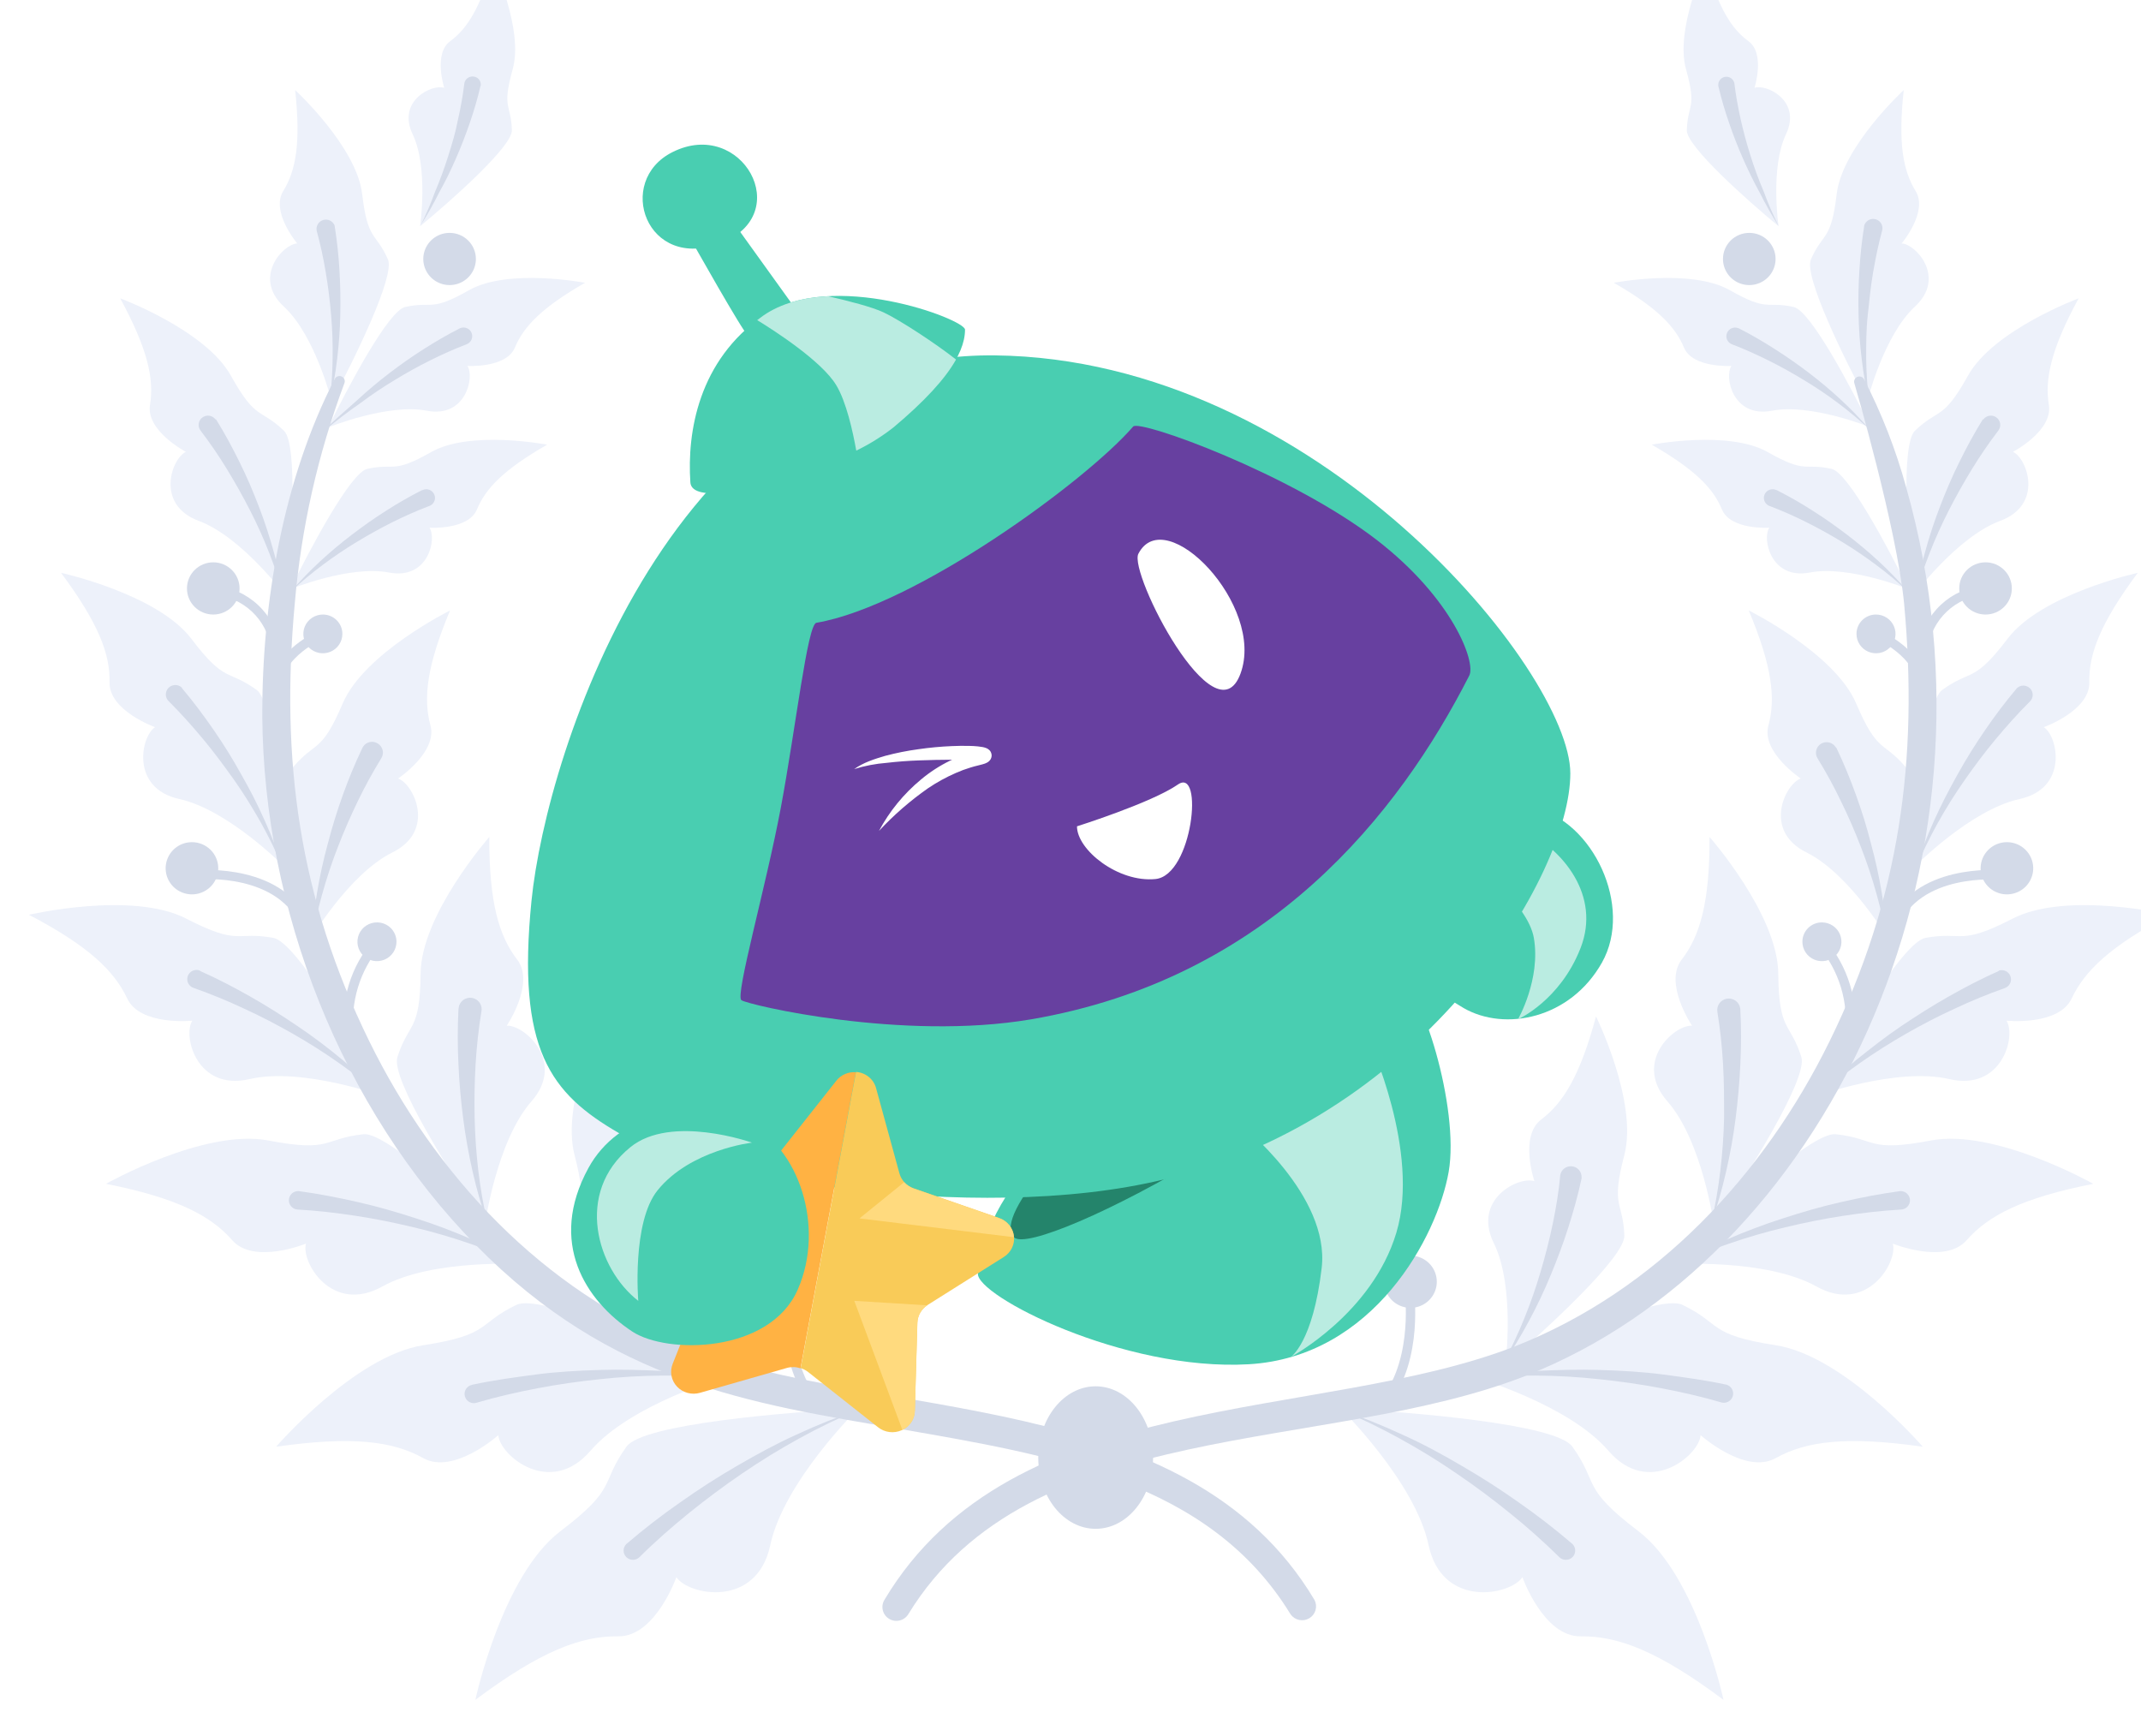 <svg viewBox="0 0 296 240" fill="none" xmlns="http://www.w3.org/2000/svg">
<g filter="url(#filter0_i)">
<path d="M181.333 199.708C181.333 199.708 191.634 209.809 193.508 218.612C195.383 227.415 204.839 225.544 206.477 223.039C206.477 223.039 209.392 231.289 214.532 231.218C219.672 231.146 225.276 233.263 234.278 240C234.278 240 230.601 222.824 222.525 216.69C214.45 210.556 217.128 210.208 213.378 204.984C211.133 201.866 191.397 200.23 181.333 199.708Z" fill="#EDF1FA"/>
<path d="M199.699 195.343C199.699 195.343 212.812 199.095 218.374 205.567C223.937 212.038 230.9 206.221 231.116 203.41C231.116 203.41 237.297 208.93 241.499 206.579C245.702 204.227 251.316 203.512 261.833 205.005C261.833 205.005 250.976 192.44 241.51 190.978C232.043 189.516 234.093 188.033 228.613 185.396C225.338 183.78 208.249 191.243 199.699 195.343Z" fill="#EDF1FA"/>
<path d="M227.366 179.783C227.366 179.783 240.149 178.955 247.123 182.85C254.097 186.745 258.402 179.486 257.691 176.93C257.691 176.93 264.902 179.865 267.889 176.46C270.876 173.056 275.563 170.602 285.4 168.66C285.4 168.66 271.783 160.982 262.945 162.669C254.107 164.355 255.466 162.413 249.77 161.8C246.319 161.503 233.608 173.475 227.366 179.783Z" fill="#EDF1FA"/>
<path d="M246.958 156.575C246.958 156.575 258.207 152.485 265.5 154.182C272.793 155.879 274.77 148.212 273.4 146.106C273.4 146.106 280.611 146.852 282.413 143.039C284.216 139.225 287.749 135.78 296 131.465C296 131.465 281.744 128.143 274.276 131.987C266.808 135.831 267.488 133.714 262.224 134.655C259.062 135.187 250.873 149.265 246.958 156.575Z" fill="#EDF1FA"/>
<path d="M260.617 124.892C260.617 124.892 268.384 116.959 275.203 115.466C282.022 113.973 280.508 106.766 278.561 105.529C278.561 105.529 284.937 103.259 284.855 99.333C284.772 95.407 286.379 91.154 291.55 84.192C291.55 84.192 278.252 87.106 273.545 93.311C268.837 99.517 268.549 97.472 264.521 100.376C262.152 102.083 260.937 117.194 260.617 124.892Z" fill="#EDF1FA"/>
<path d="M260.401 87.514C260.401 87.514 266.478 79.254 272.535 77.004C278.592 74.755 276.254 68.345 274.297 67.466C274.297 67.466 279.849 64.562 279.261 60.974C278.674 57.385 279.57 53.245 283.382 46.242C283.382 46.242 271.587 50.627 268.085 56.925C264.583 63.223 264.058 61.373 260.741 64.552C258.784 66.454 259.69 80.43 260.401 87.514Z" fill="#EDF1FA"/>
<path d="M254.139 60.514C254.139 60.514 256.405 51.384 260.752 47.377C265.099 43.369 260.876 38.737 258.908 38.656C258.908 38.656 262.606 34.27 260.845 31.417C259.083 28.565 258.404 24.741 259.197 17.452C259.197 17.452 250.699 25.273 249.926 31.837C249.154 38.4 248.062 37.02 246.362 40.864C245.353 43.164 251.039 54.737 254.139 60.514Z" fill="#EDF1FA"/>
<path d="M254.612 64.082C254.612 64.082 246.371 60.739 240.974 61.781C235.576 62.824 234.34 57.099 235.381 55.586C235.381 55.586 230.004 55.923 228.809 53.04C227.614 50.157 225.08 47.52 219.116 44.094C219.116 44.094 229.746 42.05 235.154 45.117C240.562 48.184 240.109 46.589 243.971 47.438C246.279 47.898 251.934 58.571 254.612 64.082Z" fill="#EDF1FA"/>
<path d="M259.855 86.451C259.855 86.451 251.615 83.108 246.217 84.151C240.82 85.194 239.583 79.468 240.614 77.955C240.614 77.955 235.237 78.303 234.052 75.409C232.867 72.516 230.323 69.899 224.359 66.474C224.359 66.474 234.979 64.429 240.387 67.496C245.795 70.564 245.352 68.969 249.215 69.817C251.522 70.308 257.177 80.951 259.855 86.451Z" fill="#EDF1FA"/>
<path d="M257.301 135.188C257.301 135.188 251.841 125.864 245.754 122.848C239.666 119.832 242.818 113.381 244.96 112.624C244.96 112.624 239.47 108.974 240.49 105.283C241.51 101.593 241.005 97.104 237.771 89.396C237.771 89.396 249.658 95.285 252.624 102.257C255.591 109.23 256.343 107.369 259.464 111.049C261.328 113.329 258.835 127.847 257.301 135.188Z" fill="#EDF1FA"/>
<path d="M232.95 174.272C232.95 174.272 231.354 162.76 226.533 157.27C221.712 151.78 227.511 146.638 229.932 146.801C229.932 146.801 225.966 140.933 228.5 137.661C231.034 134.39 232.373 129.758 232.353 120.71C232.353 120.71 241.768 131.404 241.85 139.573C241.932 147.742 243.457 146.178 245.043 151.126C245.991 154.08 237.513 167.565 232.95 174.272Z" fill="#EDF1FA"/>
<path d="M204.129 193.626C204.129 193.626 205.509 182.932 202.522 176.859C199.535 170.786 205.993 167.566 208.136 168.292C208.136 168.292 206.014 162.086 209.083 159.765C212.153 157.444 214.471 153.631 216.654 145.513C216.654 145.513 222.485 157.352 220.569 164.683C218.653 172.013 220.394 170.98 220.569 175.796C220.744 178.679 209.856 188.718 204.129 193.626Z" fill="#EDF1FA"/>
<path d="M241.89 36.273C241.89 36.273 240.706 28.197 242.92 23.555C245.135 18.914 240.17 16.562 238.563 17.145C238.563 17.145 240.088 12.412 237.729 10.694C235.37 8.976 233.609 6.114 231.806 0C231.806 0 227.552 9.048 229.097 14.569C230.642 20.09 229.313 19.343 229.21 22.993C229.107 25.171 237.492 32.634 241.89 36.273Z" fill="#EDF1FA"/>
<path d="M114.667 199.708C114.667 199.708 104.366 209.809 102.491 218.612C100.617 227.415 91.161 225.544 89.513 223.039C89.513 223.039 86.608 231.289 81.468 231.218C76.328 231.146 70.724 233.263 61.721 240C61.721 240 65.399 222.824 73.474 216.69C81.55 210.556 78.872 210.208 82.621 204.984C84.867 201.866 104.603 200.23 114.667 199.708Z" fill="#EDF1FA"/>
<path d="M96.311 195.343C96.311 195.343 83.199 199.095 77.636 205.567C72.074 212.038 65.111 206.221 64.894 203.41C64.894 203.41 58.714 208.93 54.511 206.579C50.309 204.227 44.684 203.512 34.178 205.005C34.178 205.005 45.035 192.44 54.501 190.978C63.967 189.516 61.907 188.033 67.397 185.396C70.663 183.78 87.752 191.243 96.311 195.343Z" fill="#EDF1FA"/>
<path d="M68.634 179.783C68.634 179.783 55.85 178.955 48.867 182.85C41.883 186.745 37.598 179.486 38.298 176.93C38.298 176.93 31.088 179.865 28.111 176.46C25.134 173.056 20.437 170.602 10.651 168.66C10.651 168.66 24.269 160.982 33.096 162.669C41.924 164.355 40.585 162.413 46.281 161.8C49.68 161.503 62.391 173.475 68.634 179.783Z" fill="#EDF1FA"/>
<path d="M49.041 156.575C49.041 156.575 37.793 152.485 30.5 154.182C23.207 155.879 21.23 148.212 22.589 146.106C22.589 146.106 15.379 146.852 13.587 143.039C11.794 139.225 8.251 135.78 0 131.465C0 131.465 14.256 128.143 21.724 131.987C29.192 135.831 28.512 133.714 33.776 134.655C36.918 135.187 45.127 149.265 49.041 156.575Z" fill="#EDF1FA"/>
<path d="M35.383 124.892C35.383 124.892 27.606 116.959 20.797 115.466C13.988 113.973 15.492 106.766 17.439 105.529C17.439 105.529 11.063 103.259 11.146 99.333C11.228 95.407 9.611 91.154 4.44 84.192C4.44 84.192 17.748 87.106 22.456 93.311C27.163 99.517 27.441 97.472 31.479 100.376C33.889 102.083 35.064 117.194 35.383 124.892Z" fill="#EDF1FA"/>
<path d="M35.589 87.514C35.589 87.514 29.512 79.254 23.465 77.004C17.419 74.755 19.747 68.345 21.704 67.466C21.704 67.466 16.152 64.562 16.739 60.974C17.326 57.385 16.42 53.245 12.619 46.242C12.619 46.242 24.413 50.627 27.915 56.925C31.417 63.223 31.943 61.373 35.26 64.552C37.217 66.454 36.31 80.43 35.589 87.514Z" fill="#EDF1FA"/>
<path d="M41.861 60.514C41.861 60.514 39.595 51.384 35.238 47.377C30.881 43.369 35.125 38.737 37.092 38.656C37.092 38.656 33.394 34.27 35.156 31.417C36.917 28.565 37.597 24.741 36.804 17.452C36.804 17.452 45.302 25.273 46.074 31.837C46.847 38.4 47.928 37.02 49.638 40.864C50.638 43.164 44.962 54.737 41.861 60.514Z" fill="#EDF1FA"/>
<path d="M41.388 64.082C41.388 64.082 49.629 60.739 55.016 61.781C60.403 62.824 61.649 57.099 60.619 55.586C60.619 55.586 65.996 55.923 67.191 53.04C68.386 50.157 70.91 47.52 76.884 44.094C76.884 44.094 66.254 42.05 60.846 45.117C55.438 48.184 55.891 46.589 52.029 47.438C49.721 47.898 44.066 58.571 41.388 64.082Z" fill="#EDF1FA"/>
<path d="M36.145 86.451C36.145 86.451 44.334 83.108 49.783 84.151C55.232 85.194 56.417 79.468 55.376 77.955C55.376 77.955 60.753 78.303 61.948 75.409C63.143 72.516 65.677 69.899 71.641 66.474C71.641 66.474 61.011 64.429 55.613 67.496C50.216 70.564 50.648 68.969 46.786 69.817C44.478 70.308 38.823 80.951 36.145 86.451Z" fill="#EDF1FA"/>
<path d="M38.7 135.188C38.7 135.188 44.149 125.864 50.247 122.848C56.345 119.832 53.183 113.381 51.04 112.624C51.04 112.624 56.52 108.974 55.511 105.283C54.501 101.593 54.985 97.104 58.22 89.396C58.22 89.396 46.343 95.285 43.377 102.257C40.41 109.23 39.648 107.369 36.527 111.049C34.662 113.329 37.165 127.847 38.7 135.188Z" fill="#EDF1FA"/>
<path d="M63.05 174.272C63.05 174.272 64.647 162.76 69.468 157.27C74.288 151.78 68.438 146.638 66.058 146.801C66.058 146.801 70.024 140.933 67.5 137.661C64.977 134.39 63.617 129.758 63.648 120.71C63.648 120.71 54.233 131.404 54.151 139.573C54.068 147.742 52.544 146.178 50.947 151.126C49.958 154.08 58.487 167.565 63.05 174.272Z" fill="#EDF1FA"/>
<path d="M91.872 193.626C91.872 193.626 90.492 182.932 93.469 176.859C96.445 170.786 89.997 167.566 87.865 168.292C87.865 168.292 89.987 162.086 86.917 159.765C83.848 157.444 81.52 153.631 79.336 145.513C79.336 145.513 73.516 157.352 75.432 164.683C77.348 172.013 75.597 170.98 75.38 175.796C75.257 178.679 86.145 188.718 91.872 193.626Z" fill="#EDF1FA"/>
<path d="M54.078 36.273C54.078 36.273 55.263 28.197 53.048 23.555C50.834 18.914 55.809 16.562 57.416 17.145C57.416 17.145 55.891 12.412 58.24 10.694C60.588 8.976 62.36 6.114 64.173 0C64.173 0 68.427 9.048 66.882 14.569C65.337 20.09 66.666 19.343 66.769 22.993C66.882 25.171 58.508 32.634 54.078 36.273Z" fill="#EDF1FA"/>
<path d="M259.248 88.434C261.236 110.017 258.671 129.145 248.947 148.948C239.883 167.422 224.977 183.433 205.489 191.111C178.284 201.713 135.99 196.499 118.273 226.178C118.009 226.613 117.93 227.134 118.054 227.627C118.178 228.12 118.493 228.544 118.932 228.805C119.37 229.067 119.896 229.145 120.392 229.022C120.889 228.9 121.316 228.586 121.579 228.151C138.452 200.547 179.345 206.088 207.075 195.149C247.824 179.098 274.472 125.035 259.526 72.343C258.111 67.181 256.161 62.178 253.706 57.416C253.617 57.258 253.471 57.139 253.297 57.082C253.124 57.025 252.935 57.035 252.768 57.109C252.602 57.184 252.469 57.317 252.397 57.484C252.324 57.65 252.317 57.838 252.377 58.009C252.377 58.009 258.207 77.822 259.248 88.434Z" fill="#D3DAE8"/>
<path d="M213.368 218.428C210.991 216.39 208.513 214.473 205.941 212.683C203.401 210.883 200.781 209.203 198.082 207.642C195.414 206.068 192.653 204.575 189.841 203.318C187.031 202.015 184.153 200.862 181.22 199.862C184.066 201.054 186.844 202.398 189.543 203.89C192.239 205.366 194.859 206.977 197.392 208.716C199.94 210.447 202.398 212.277 204.767 214.206C207.139 216.111 209.411 218.134 211.576 220.268C211.818 220.508 212.145 220.643 212.487 220.643C212.829 220.643 213.157 220.508 213.399 220.268C213.641 220.028 213.777 219.703 213.777 219.364C213.777 219.024 213.641 218.699 213.399 218.459L213.368 218.428Z" fill="#D3DAE8"/>
<path d="M234.731 196.437C231.785 195.804 228.901 195.415 225.966 195.027C223.03 194.638 220.104 194.485 217.169 194.393C214.233 194.301 211.297 194.393 208.372 194.526C205.458 194.713 202.556 195.054 199.678 195.548C202.574 195.269 205.483 195.143 208.393 195.17C211.297 195.188 214.199 195.355 217.086 195.671C219.96 195.967 222.834 196.376 225.677 196.918C228.52 197.46 231.353 198.104 234.052 198.901C234.369 198.97 234.701 198.917 234.981 198.753C235.261 198.589 235.468 198.326 235.561 198.017C235.653 197.708 235.625 197.375 235.48 197.086C235.336 196.797 235.087 196.572 234.783 196.458L234.731 196.437Z" fill="#D3DAE8"/>
<path d="M258.67 169.672C255.858 170.05 253.17 170.582 250.43 171.206C247.69 171.829 245.084 172.596 242.467 173.445C239.845 174.287 237.266 175.259 234.742 176.358C232.224 177.442 229.769 178.664 227.387 180.018C229.86 178.86 232.394 177.837 234.979 176.951C237.554 176.058 240.167 175.298 242.818 174.671C245.455 174.037 248.122 173.496 250.811 173.087C253.499 172.678 256.209 172.361 258.835 172.218C259.004 172.21 259.17 172.169 259.323 172.097C259.477 172.026 259.614 171.925 259.728 171.8C259.842 171.676 259.93 171.53 259.987 171.372C260.044 171.214 260.069 171.046 260.061 170.878C260.04 170.539 259.885 170.222 259.631 169.995C259.377 169.767 259.043 169.648 258.701 169.662L258.67 169.672Z" fill="#D3DAE8"/>
<path d="M272.329 139.236C269.898 140.32 267.632 141.506 265.376 142.784C263.12 144.062 260.947 145.442 258.825 146.873C256.703 148.304 254.705 149.879 252.645 151.525C250.681 153.166 248.81 154.913 247.041 156.759C248.952 155.071 250.957 153.491 253.046 152.026C255.107 150.564 257.27 149.204 259.474 147.936C261.678 146.669 263.924 145.503 266.231 144.45C268.505 143.378 270.833 142.423 273.205 141.587C273.516 141.468 273.768 141.233 273.908 140.932C274.048 140.632 274.065 140.289 273.955 139.977C273.846 139.664 273.618 139.406 273.321 139.256C273.023 139.107 272.679 139.077 272.36 139.175L272.329 139.236Z" fill="#D3DAE8"/>
<path d="M274.823 100.161C273.267 102.012 271.805 103.94 270.445 105.938C269.085 107.911 267.818 109.945 266.634 112.072C265.449 114.198 264.368 116.274 263.389 118.451C262.417 120.615 261.564 122.83 260.834 125.087C261.748 122.916 262.78 120.797 263.925 118.738C265.074 116.682 266.329 114.685 267.684 112.757C269.034 110.825 270.445 108.943 271.949 107.144C273.453 105.345 275.039 103.566 276.646 101.971C276.766 101.853 276.862 101.712 276.928 101.557C276.994 101.402 277.028 101.236 277.029 101.068C277.03 100.9 276.997 100.734 276.933 100.578C276.87 100.422 276.775 100.281 276.656 100.161C276.537 100.042 276.396 99.947 276.24 99.882C276.084 99.816 275.916 99.782 275.747 99.781C275.577 99.78 275.41 99.813 275.253 99.876C275.096 99.939 274.954 100.033 274.833 100.151C274.83 100.154 274.826 100.158 274.823 100.161Z" fill="#D3DAE8"/>
<path d="M270.125 62.988C268.909 64.941 267.879 66.873 266.89 68.867C265.902 70.86 265.026 72.895 264.223 75.001C263.43 77.054 262.742 79.146 262.162 81.268C261.553 83.378 261.068 85.522 260.71 87.688C261.282 85.581 261.969 83.505 262.77 81.472C263.563 79.428 264.459 77.454 265.448 75.522C266.437 73.59 267.508 71.688 268.631 69.848C269.756 68.013 270.973 66.235 272.278 64.522C272.38 64.387 272.456 64.234 272.499 64.071C272.542 63.908 272.552 63.738 272.529 63.571C272.507 63.404 272.451 63.243 272.365 63.097C272.279 62.952 272.166 62.824 272.03 62.722C271.895 62.62 271.741 62.546 271.577 62.503C271.412 62.46 271.241 62.449 271.073 62.472C270.904 62.495 270.742 62.55 270.595 62.636C270.449 62.721 270.32 62.833 270.217 62.968L270.125 62.988Z" fill="#D3DAE8"/>
<path d="M253.726 36.274C253.402 38.306 253.182 40.353 253.067 42.408C252.933 44.453 252.902 46.497 252.954 48.542C252.995 50.572 253.139 52.599 253.386 54.615C253.621 56.619 253.965 58.608 254.416 60.575C254.166 58.581 254.028 56.574 254.004 54.564C254.004 52.519 254.004 50.566 254.221 48.583C254.437 46.599 254.622 44.616 254.962 42.653C255.302 40.69 255.704 38.727 256.209 36.887C256.254 36.725 256.267 36.556 256.246 36.389C256.226 36.223 256.172 36.062 256.089 35.916C256.006 35.769 255.895 35.641 255.761 35.537C255.628 35.434 255.476 35.358 255.313 35.312C255.15 35.267 254.979 35.255 254.811 35.275C254.643 35.296 254.481 35.349 254.334 35.431C254.187 35.514 254.057 35.624 253.953 35.757C253.849 35.889 253.772 36.04 253.726 36.202V36.274Z" fill="#D3DAE8"/>
<path d="M236.401 50.392C238.172 51.292 239.8 52.253 241.417 53.286C243.034 54.318 244.6 55.412 246.114 56.568C247.629 57.723 249.091 58.95 250.482 60.238C251.873 61.53 253.194 62.895 254.437 64.327C253.057 63.046 251.609 61.838 250.101 60.708C248.601 59.583 247.043 58.535 245.434 57.569C243.834 56.588 242.2 55.682 240.531 54.85C238.863 54.022 237.132 53.235 235.453 52.601C235.154 52.488 234.912 52.263 234.781 51.973C234.649 51.683 234.639 51.354 234.753 51.057C234.866 50.76 235.094 50.52 235.385 50.39C235.677 50.259 236.009 50.249 236.308 50.362L236.401 50.392Z" fill="#D3DAE8"/>
<path d="M241.665 72.772C243.39 73.645 245.068 74.608 246.692 75.655C248.309 76.677 249.874 77.792 251.389 78.947C252.903 80.102 254.366 81.329 255.756 82.617C257.149 83.904 258.467 85.269 259.701 86.707C258.328 85.418 256.88 84.209 255.365 83.088C253.861 81.963 252.309 80.913 250.709 79.939C249.102 78.967 247.474 78.058 245.795 77.219C244.145 76.388 242.454 75.641 240.727 74.98C240.568 74.934 240.42 74.855 240.292 74.749C240.165 74.643 240.061 74.512 239.987 74.364C239.912 74.217 239.87 74.055 239.862 73.89C239.854 73.725 239.88 73.561 239.939 73.407C239.999 73.252 240.089 73.112 240.206 72.994C240.322 72.876 240.462 72.784 240.616 72.722C240.771 72.661 240.936 72.632 241.103 72.636C241.269 72.642 241.432 72.681 241.582 72.751L241.665 72.772Z" fill="#D3DAE8"/>
<path d="M249.895 108.392C250.908 110.526 251.812 112.71 252.604 114.935C253.407 117.133 254.097 119.362 254.664 121.611C255.279 123.854 255.777 126.126 256.158 128.42C256.542 130.701 256.803 133.001 256.94 135.311C256.56 133.043 256.058 130.798 255.436 128.583C254.824 126.374 254.098 124.197 253.263 122.061C252.439 119.924 251.532 117.828 250.523 115.783C249.549 113.744 248.466 111.758 247.278 109.833C247.073 109.502 247.009 109.104 247.1 108.727C247.191 108.349 247.429 108.022 247.762 107.819C248.096 107.616 248.497 107.552 248.877 107.642C249.258 107.732 249.587 107.969 249.792 108.3L249.895 108.392Z" fill="#D3DAE8"/>
<path d="M236.606 144.542C236.735 147.079 236.735 149.621 236.606 152.158C236.493 154.673 236.266 157.178 235.947 159.673C235.629 162.157 235.185 164.624 234.618 167.065C234.061 169.485 233.373 171.874 232.558 174.221C233.121 171.803 233.548 169.356 233.835 166.891C234.131 164.437 234.306 161.977 234.361 159.509C234.361 157.045 234.361 154.592 234.217 152.138C234.083 149.71 233.822 147.29 233.434 144.889C233.364 144.475 233.463 144.049 233.71 143.707C233.956 143.365 234.329 143.134 234.747 143.064C235.165 142.995 235.593 143.094 235.938 143.338C236.283 143.583 236.516 143.953 236.586 144.368C236.598 144.425 236.604 144.483 236.606 144.542Z" fill="#D3DAE8"/>
<path d="M214.666 167.872C214.161 170.244 213.533 172.463 212.822 174.702C212.111 176.941 211.287 179.118 210.391 181.276C209.504 183.427 208.507 185.533 207.404 187.584C206.314 189.629 205.111 191.612 203.799 193.524C204.891 191.496 205.872 189.411 206.734 187.277C207.6 185.152 208.356 182.986 209 180.785C209.649 178.597 210.216 176.379 210.68 174.15C211.143 171.921 211.514 169.651 211.71 167.463C211.77 167.093 211.971 166.76 212.271 166.532C212.571 166.304 212.947 166.198 213.323 166.236C213.699 166.274 214.046 166.453 214.294 166.736C214.541 167.019 214.671 167.385 214.656 167.76C214.656 167.76 214.676 167.821 214.666 167.872Z" fill="#D3DAE8"/>
<path d="M233.568 16.91C233.977 18.638 234.476 20.344 235.062 22.021C235.628 23.698 236.277 25.344 236.988 26.96C237.699 28.575 238.471 30.16 239.326 31.703C240.1 33.257 240.956 34.769 241.891 36.232C241.112 34.682 240.424 33.088 239.831 31.458C239.148 29.86 238.546 28.229 238.028 26.571C237.506 24.922 237.053 23.255 236.669 21.572C236.298 19.895 235.979 18.177 235.783 16.521C235.731 16.243 235.574 15.994 235.344 15.826C235.114 15.659 234.828 15.584 234.545 15.618C234.261 15.652 234.002 15.792 233.818 16.009C233.635 16.226 233.542 16.504 233.558 16.787C233.566 16.827 233.57 16.869 233.568 16.91Z" fill="#D3DAE8"/>
<path d="M262.472 100.376H261.184C261.184 95.755 255.168 93.219 255.107 93.219L255.601 92.033C255.879 92.156 262.472 94.927 262.472 100.376Z" fill="#D3DAE8"/>
<path d="M252.666 92.626C252.664 93.157 252.82 93.676 253.116 94.118C253.412 94.56 253.833 94.905 254.327 95.109C254.82 95.313 255.364 95.367 255.888 95.264C256.413 95.161 256.895 94.906 257.273 94.531C257.651 94.155 257.908 93.677 258.012 93.157C258.115 92.636 258.061 92.097 257.856 91.607C257.65 91.117 257.303 90.699 256.857 90.405C256.412 90.112 255.889 89.956 255.354 89.958C254.641 89.958 253.957 90.239 253.453 90.74C252.949 91.24 252.666 91.919 252.666 92.626Z" fill="#D3DAE8"/>
<path d="M245.187 135.187C245.185 135.718 245.341 136.237 245.637 136.679C245.933 137.121 246.354 137.466 246.848 137.67C247.341 137.874 247.885 137.928 248.409 137.825C248.934 137.722 249.415 137.466 249.794 137.091C250.172 136.716 250.429 136.238 250.533 135.717C250.636 135.197 250.582 134.657 250.377 134.167C250.171 133.677 249.824 133.259 249.378 132.966C248.933 132.672 248.41 132.517 247.875 132.519C247.162 132.519 246.478 132.8 245.974 133.3C245.47 133.8 245.187 134.479 245.187 135.187Z" fill="#D3DAE8"/>
<path d="M269.826 125.035C269.826 125.748 270.039 126.446 270.439 127.04C270.839 127.633 271.406 128.096 272.071 128.369C272.735 128.642 273.466 128.714 274.172 128.574C274.877 128.435 275.525 128.091 276.033 127.587C276.542 127.082 276.888 126.439 277.029 125.739C277.169 125.039 277.097 124.313 276.822 123.654C276.547 122.994 276.08 122.43 275.482 122.034C274.885 121.637 274.181 121.426 273.462 121.426C272.498 121.426 271.573 121.806 270.891 122.483C270.209 123.16 269.826 124.077 269.826 125.035Z" fill="#D3DAE8"/>
<path d="M187.369 182.196C187.369 182.91 187.582 183.607 187.982 184.201C188.381 184.794 188.949 185.257 189.614 185.53C190.278 185.803 191.009 185.875 191.715 185.735C192.42 185.596 193.068 185.253 193.576 184.748C194.085 184.243 194.431 183.6 194.572 182.9C194.712 182.2 194.64 181.474 194.365 180.815C194.089 180.155 193.623 179.592 193.025 179.195C192.427 178.799 191.724 178.587 191.005 178.587C190.041 178.587 189.116 178.967 188.434 179.644C187.752 180.321 187.369 181.239 187.369 182.196Z" fill="#D3DAE8"/>
<path d="M270.506 89.958C272.514 89.958 274.142 88.342 274.142 86.349C274.142 84.356 272.514 82.74 270.506 82.74C268.498 82.74 266.87 84.356 266.87 86.349C266.87 88.342 268.498 89.958 270.506 89.958Z" fill="#D3DAE8"/>
<path d="M234.207 40.792C234.205 41.506 234.416 42.205 234.814 42.8C235.213 43.395 235.78 43.859 236.444 44.134C237.108 44.408 237.84 44.481 238.546 44.343C239.252 44.205 239.901 43.862 240.41 43.358C240.92 42.854 241.267 42.211 241.408 41.51C241.549 40.81 241.478 40.084 241.203 39.424C240.928 38.764 240.462 38.199 239.864 37.802C239.266 37.405 238.562 37.194 237.843 37.194C236.88 37.194 235.957 37.572 235.275 38.247C234.594 38.922 234.209 39.837 234.207 40.792Z" fill="#D3DAE8"/>
<path d="M262.472 95.356L261.194 95.243C261.335 93.005 262.232 90.879 263.741 89.21C265.249 87.54 267.281 86.424 269.507 86.042L269.672 87.3C267.727 87.628 265.953 88.605 264.644 90.07C263.334 91.535 262.568 93.4 262.472 95.356Z" fill="#D3DAE8"/>
<path d="M258.299 133.388L257.104 132.928C260.462 124.248 272.452 125.301 272.555 125.301L272.452 126.62C272.349 126.62 261.317 125.598 258.299 133.388Z" fill="#D3DAE8"/>
<path d="M252.367 148.089L251.089 147.926C251.34 145.762 251.143 143.57 250.509 141.485C249.874 139.4 248.817 137.465 247.402 135.801L248.349 134.932C249.902 136.728 251.061 138.826 251.752 141.091C252.444 143.356 252.653 145.74 252.367 148.089Z" fill="#D3DAE8"/>
<path d="M187.05 200.159L186.144 199.259C191.387 194.055 190.264 184.23 190.264 184.128L191.541 183.975C191.572 184.404 192.736 194.515 187.05 200.159Z" fill="#D3DAE8"/>
<path d="M36.753 88.434C34.765 110.017 37.33 129.145 47.053 148.948C56.118 167.422 71.013 183.433 90.502 191.111C117.665 201.692 160.021 196.519 177.728 226.178C177.958 226.613 178.012 227.118 177.878 227.591C177.745 228.064 177.434 228.468 177.009 228.721C176.585 228.973 176.079 229.055 175.596 228.949C175.113 228.843 174.689 228.557 174.411 228.151C163.163 209.748 141.521 206.211 120.312 202.53C99.71 199.014 80.531 196.192 61.845 177.186C43.16 158.18 32.478 130.801 32.262 104.056C32.2 88.414 35.146 71.238 42.264 57.416C42.343 57.24 42.489 57.102 42.671 57.033C42.852 56.964 43.054 56.969 43.232 57.048C43.41 57.127 43.548 57.272 43.618 57.452C43.687 57.632 43.682 57.833 43.603 58.009C39.943 67.796 37.638 78.032 36.753 88.434Z" fill="#D3DAE8"/>
<path d="M82.632 218.428C85.008 216.39 87.487 214.473 90.058 212.683C92.603 210.883 95.209 209.206 97.908 207.642C100.606 206.078 103.346 204.575 106.148 203.318C108.958 202.013 111.836 200.86 114.77 199.862C111.92 201.052 109.138 202.396 106.437 203.89C103.738 205.376 101.121 206.985 98.588 208.716C96.053 210.447 93.595 212.277 91.212 214.206C88.853 216.128 86.525 218.162 84.414 220.268C84.294 220.387 84.152 220.482 83.996 220.546C83.839 220.61 83.671 220.643 83.502 220.643C83.333 220.643 83.165 220.61 83.009 220.546C82.852 220.482 82.71 220.387 82.591 220.268C82.471 220.15 82.376 220.009 82.311 219.853C82.246 219.698 82.213 219.532 82.213 219.364C82.213 219.196 82.246 219.029 82.311 218.874C82.376 218.719 82.471 218.578 82.591 218.459L82.632 218.428Z" fill="#D3DAE8"/>
<path d="M61.29 196.437C64.236 195.804 67.12 195.415 70.055 195.027C72.991 194.638 75.916 194.485 78.852 194.393C81.788 194.301 84.724 194.393 87.639 194.526C90.556 194.712 93.462 195.053 96.343 195.548C93.443 195.269 90.531 195.142 87.618 195.17C84.717 195.188 81.819 195.355 78.935 195.671C76.05 195.967 73.187 196.376 70.344 196.918C67.501 197.46 64.668 198.104 61.969 198.901C61.804 198.964 61.627 198.991 61.45 198.983C61.273 198.974 61.1 198.93 60.942 198.852C60.783 198.774 60.642 198.664 60.528 198.529C60.414 198.395 60.329 198.239 60.279 198.07C60.228 197.902 60.213 197.725 60.235 197.55C60.257 197.376 60.314 197.208 60.404 197.056C60.494 196.905 60.615 196.774 60.758 196.671C60.902 196.568 61.065 196.495 61.238 196.458L61.29 196.437Z" fill="#D3DAE8"/>
<path d="M37.33 169.671C40.142 170.05 42.83 170.581 45.57 171.205C48.31 171.829 50.926 172.595 53.543 173.444C56.166 174.286 58.744 175.258 61.268 176.358C63.786 177.442 66.242 178.664 68.623 180.018C66.15 178.86 63.616 177.836 61.031 176.951C58.456 176.058 55.843 175.298 53.193 174.671C50.545 174.037 47.888 173.495 45.199 173.086C42.511 172.677 39.802 172.36 37.165 172.217C36.996 172.209 36.83 172.168 36.677 172.096C36.524 172.025 36.386 171.924 36.272 171.799C36.159 171.675 36.071 171.53 36.013 171.372C35.956 171.213 35.931 171.046 35.939 170.878C35.947 170.71 35.988 170.545 36.061 170.393C36.133 170.241 36.234 170.105 36.36 169.992C36.485 169.879 36.632 169.792 36.791 169.735C36.95 169.678 37.119 169.653 37.288 169.661L37.33 169.671Z" fill="#D3DAE8"/>
<path d="M23.671 139.236C26.102 140.319 28.368 141.505 30.623 142.783C32.879 144.061 35.053 145.441 37.164 146.873C39.303 148.318 41.366 149.87 43.345 151.524C45.309 153.168 47.184 154.915 48.959 156.759C47.046 155.073 45.041 153.493 42.953 152.025C40.893 150.567 38.751 149.204 36.526 147.936C34.322 146.678 32.066 145.503 29.769 144.45C27.494 143.38 25.166 142.424 22.795 141.587C22.63 141.537 22.476 141.453 22.344 141.343C22.212 141.232 22.103 141.096 22.025 140.943C21.947 140.79 21.901 140.623 21.889 140.452C21.878 140.28 21.901 140.108 21.957 139.946C22.014 139.784 22.103 139.635 22.22 139.508C22.336 139.38 22.476 139.278 22.633 139.206C22.79 139.134 22.96 139.094 23.133 139.088C23.306 139.083 23.478 139.112 23.64 139.174L23.671 139.236Z" fill="#D3DAE8"/>
<path d="M21.179 100.161C22.775 102.053 24.186 103.954 25.556 105.938C26.926 107.921 28.183 109.945 29.357 112.072C30.549 114.141 31.632 116.271 32.602 118.452C33.582 120.614 34.439 122.829 35.167 125.087C34.253 122.917 33.221 120.797 32.077 118.738C30.913 116.693 29.666 114.648 28.317 112.757C26.968 110.866 25.556 108.943 24.052 107.144C22.549 105.345 20.962 103.566 19.355 101.971C19.097 101.739 18.942 101.415 18.925 101.07C18.908 100.725 19.029 100.387 19.263 100.131C19.496 99.874 19.823 99.721 20.171 99.704C20.518 99.686 20.859 99.807 21.117 100.039L21.179 100.161Z" fill="#D3DAE8"/>
<path d="M25.875 62.988C27.091 64.941 28.121 66.873 29.11 68.867C30.099 70.86 30.974 72.895 31.778 75.001C32.57 77.054 33.258 79.146 33.838 81.268C34.438 83.381 34.923 85.524 35.29 87.688C34.719 85.581 34.031 83.505 33.23 81.472C32.437 79.428 31.541 77.454 30.552 75.522C29.563 73.59 28.492 71.688 27.369 69.848C26.246 68.008 25 66.188 23.723 64.522C23.62 64.387 23.545 64.234 23.502 64.071C23.458 63.908 23.448 63.738 23.471 63.571C23.494 63.404 23.55 63.243 23.635 63.097C23.721 62.952 23.835 62.824 23.97 62.722C24.105 62.62 24.259 62.546 24.424 62.503C24.588 62.46 24.759 62.449 24.928 62.472C25.096 62.495 25.258 62.55 25.405 62.636C25.552 62.721 25.68 62.833 25.783 62.968L25.875 62.988Z" fill="#D3DAE8"/>
<path d="M42.273 36.273C42.598 38.306 42.818 40.353 42.933 42.407C43.056 44.452 43.087 46.497 43.046 48.541C43.005 50.586 42.85 52.631 42.613 54.614C42.379 56.618 42.035 58.608 41.583 60.575C41.83 58.58 41.964 56.573 41.985 54.563C42.019 52.568 41.951 50.571 41.779 48.583C41.614 46.599 41.367 44.616 41.037 42.653C40.718 40.711 40.298 38.786 39.781 36.886C39.721 36.569 39.783 36.241 39.955 35.967C40.127 35.693 40.396 35.493 40.71 35.407C41.023 35.321 41.358 35.355 41.648 35.502C41.937 35.649 42.16 35.899 42.273 36.202V36.273Z" fill="#D3DAE8"/>
<path d="M59.569 50.392C57.797 51.292 56.17 52.253 54.542 53.286C52.915 54.318 51.37 55.412 49.855 56.568C48.341 57.723 46.878 58.95 45.477 60.238C44.077 61.526 41.893 63.305 40.647 64.706C42.319 63.284 44.062 61.946 45.869 60.698C47.369 59.573 48.926 58.525 50.535 57.559C52.135 56.578 53.77 55.671 55.438 54.84C57.092 54.006 58.787 53.255 60.517 52.59C60.814 52.476 61.054 52.249 61.183 51.96C61.312 51.671 61.321 51.342 61.207 51.047C61.152 50.9 61.068 50.766 60.961 50.651C60.853 50.537 60.724 50.444 60.58 50.38C60.436 50.315 60.281 50.279 60.124 50.275C59.966 50.27 59.809 50.296 59.661 50.352L59.569 50.392Z" fill="#D3DAE8"/>
<path d="M54.326 72.772C52.604 73.645 50.929 74.608 49.309 75.655C47.692 76.677 46.126 77.792 44.612 78.947C43.098 80.102 41.635 81.329 40.245 82.617C38.851 83.906 37.53 85.272 36.289 86.707C37.665 85.42 39.113 84.212 40.626 83.088C42.13 81.963 43.685 80.913 45.292 79.939C46.899 78.964 48.533 78.058 50.195 77.219C51.864 76.391 53.594 75.614 55.273 74.98C55.433 74.934 55.581 74.855 55.709 74.749C55.836 74.643 55.94 74.512 56.014 74.364C56.088 74.217 56.131 74.055 56.139 73.89C56.147 73.725 56.12 73.561 56.061 73.407C56.002 73.252 55.911 73.112 55.795 72.994C55.678 72.876 55.538 72.784 55.384 72.722C55.23 72.661 55.064 72.632 54.898 72.636C54.732 72.642 54.569 72.681 54.418 72.751L54.326 72.772Z" fill="#D3DAE8"/>
<path d="M46.106 108.391C45.089 110.525 44.181 112.709 43.387 114.934C42.597 117.136 41.91 119.361 41.327 121.61C40.712 123.853 40.213 126.126 39.833 128.419C39.449 130.701 39.188 133.001 39.05 135.31C39.425 133.042 39.928 130.796 40.554 128.583C41.167 126.374 41.892 124.197 42.727 122.06C43.551 119.927 44.461 117.834 45.457 115.783C46.439 113.746 47.525 111.76 48.712 109.833C48.817 109.667 48.888 109.483 48.921 109.29C48.954 109.097 48.947 108.9 48.902 108.71C48.857 108.519 48.774 108.34 48.658 108.181C48.543 108.023 48.396 107.889 48.228 107.788C48.062 107.681 47.876 107.608 47.681 107.574C47.487 107.54 47.287 107.546 47.094 107.591C46.902 107.636 46.72 107.719 46.561 107.835C46.402 107.952 46.268 108.099 46.168 108.269L46.106 108.391Z" fill="#D3DAE8"/>
<path d="M59.384 144.542C59.255 147.079 59.255 149.621 59.384 152.158C59.487 154.674 59.724 157.178 60.043 159.673C60.363 162.167 60.806 164.631 61.362 167.065C61.915 169.486 62.603 171.875 63.422 174.221C62.861 171.802 62.431 169.355 62.134 166.891C61.846 164.437 61.674 161.977 61.619 159.509C61.564 157.042 61.609 154.585 61.753 152.138C61.895 149.71 62.16 147.291 62.546 144.889C62.598 144.678 62.604 144.458 62.566 144.244C62.528 144.03 62.446 143.826 62.325 143.644C62.205 143.463 62.047 143.308 61.864 143.19C61.68 143.072 61.474 142.992 61.257 142.956C61.041 142.92 60.82 142.929 60.607 142.982C60.395 143.034 60.195 143.13 60.022 143.262C59.848 143.395 59.703 143.561 59.597 143.751C59.491 143.942 59.426 144.152 59.405 144.368C59.394 144.429 59.394 144.481 59.384 144.542Z" fill="#D3DAE8"/>
<path d="M81.335 167.872C81.839 170.244 82.468 172.463 83.178 174.702C83.889 176.941 84.713 179.118 85.609 181.275C86.496 183.427 87.493 185.533 88.596 187.583C89.683 189.628 90.883 191.611 92.191 193.523C91.102 191.496 90.125 189.41 89.266 187.277C88.415 185.158 87.672 182.998 87.041 180.805C86.382 178.617 85.815 176.399 85.362 174.17C84.901 171.961 84.557 169.729 84.332 167.484C84.292 167.097 84.1 166.742 83.796 166.497C83.493 166.252 83.104 166.136 82.715 166.175C82.325 166.214 81.968 166.406 81.721 166.707C81.473 167.008 81.357 167.394 81.396 167.78C81.374 167.809 81.353 167.84 81.335 167.872Z" fill="#D3DAE8"/>
<path d="M62.422 16.91C62.01 18.699 61.505 20.376 60.939 22.022C60.372 23.668 59.723 25.345 59.013 26.96C58.313 28.58 57.529 30.164 56.664 31.704C55.942 33.172 55.137 34.599 54.254 35.977C54.962 34.532 55.591 33.051 56.139 31.54C56.819 29.945 57.416 28.309 57.941 26.653C58.467 24.997 58.971 23.341 59.291 21.654C59.677 19.987 59.977 18.301 60.187 16.603C60.2 16.454 60.242 16.309 60.312 16.177C60.382 16.045 60.478 15.928 60.594 15.832C60.71 15.737 60.844 15.666 60.988 15.623C61.132 15.58 61.283 15.565 61.433 15.581C61.584 15.591 61.732 15.631 61.866 15.7C62.001 15.768 62.12 15.863 62.217 15.979C62.313 16.095 62.385 16.229 62.427 16.373C62.47 16.518 62.482 16.669 62.463 16.818C62.454 16.85 62.44 16.881 62.422 16.91Z" fill="#D3DAE8"/>
<path d="M34.806 100.376H33.477C33.477 94.896 40.08 92.197 40.358 92.033L40.842 93.219C40.822 93.24 34.806 95.755 34.806 100.376Z" fill="#D3DAE8"/>
<path d="M43.335 92.626C43.337 93.157 43.18 93.676 42.884 94.118C42.588 94.56 42.167 94.905 41.673 95.109C41.18 95.313 40.636 95.367 40.112 95.264C39.587 95.161 39.105 94.906 38.727 94.531C38.349 94.155 38.092 93.677 37.988 93.157C37.885 92.636 37.939 92.097 38.144 91.607C38.35 91.117 38.697 90.699 39.143 90.405C39.588 90.112 40.111 89.956 40.646 89.958C41.359 89.958 42.043 90.239 42.547 90.74C43.051 91.24 43.335 91.919 43.335 92.626Z" fill="#D3DAE8"/>
<path d="M50.814 135.187C50.816 135.718 50.659 136.237 50.363 136.679C50.067 137.121 49.646 137.466 49.152 137.67C48.659 137.874 48.115 137.928 47.591 137.825C47.066 137.722 46.584 137.466 46.206 137.091C45.828 136.716 45.571 136.238 45.467 135.717C45.364 135.197 45.418 134.657 45.623 134.167C45.829 133.677 46.176 133.259 46.622 132.966C47.067 132.672 47.59 132.517 48.125 132.519C48.838 132.519 49.522 132.8 50.026 133.3C50.53 133.8 50.814 134.479 50.814 135.187Z" fill="#D3DAE8"/>
<path d="M26.174 125.035C26.174 125.748 25.96 126.446 25.561 127.04C25.161 127.633 24.593 128.096 23.929 128.369C23.265 128.642 22.534 128.714 21.828 128.574C21.123 128.435 20.475 128.091 19.966 127.587C19.458 127.082 19.111 126.439 18.971 125.739C18.831 125.039 18.903 124.313 19.178 123.654C19.453 122.994 19.919 122.43 20.517 122.034C21.115 121.637 21.818 121.426 22.538 121.426C23.502 121.426 24.427 121.806 25.109 122.483C25.791 123.16 26.174 124.077 26.174 125.035Z" fill="#D3DAE8"/>
<path d="M108.672 182.196C108.672 182.91 108.459 183.607 108.059 184.201C107.66 184.794 107.092 185.257 106.428 185.53C105.763 185.803 105.032 185.875 104.327 185.735C103.621 185.596 102.973 185.253 102.465 184.748C101.956 184.243 101.61 183.6 101.47 182.9C101.329 182.2 101.401 181.474 101.677 180.815C101.952 180.155 102.418 179.592 103.016 179.195C103.614 178.799 104.317 178.587 105.036 178.587C106 178.587 106.925 178.967 107.607 179.644C108.289 180.321 108.672 181.239 108.672 182.196Z" fill="#D3DAE8"/>
<path d="M25.484 89.958C27.492 89.958 29.12 88.342 29.12 86.349C29.12 84.356 27.492 82.74 25.484 82.74C23.476 82.74 21.848 84.356 21.848 86.349C21.848 88.342 23.476 89.958 25.484 89.958Z" fill="#D3DAE8"/>
<path d="M61.793 40.792C61.795 41.506 61.584 42.205 61.185 42.8C60.787 43.395 60.22 43.859 59.556 44.134C58.892 44.408 58.16 44.481 57.454 44.343C56.748 44.205 56.099 43.862 55.59 43.358C55.08 42.854 54.733 42.211 54.592 41.51C54.45 40.81 54.522 40.084 54.797 39.424C55.072 38.764 55.538 38.199 56.136 37.802C56.734 37.405 57.438 37.194 58.157 37.194C59.12 37.194 60.043 37.572 60.725 38.247C61.406 38.922 61.791 39.837 61.793 40.792Z" fill="#D3DAE8"/>
<path d="M33.529 95.356C33.427 93.403 32.658 91.541 31.347 90.08C30.036 88.62 28.262 87.646 26.318 87.32L26.494 86.063C28.718 86.448 30.748 87.566 32.256 89.234C33.764 90.903 34.662 93.027 34.806 95.264L33.529 95.356Z" fill="#D3DAE8"/>
<path d="M37.69 133.388C34.682 125.618 23.661 126.559 23.547 126.579L23.424 125.301C23.547 125.301 35.527 124.279 38.875 132.928L37.69 133.388Z" fill="#D3DAE8"/>
<path d="M43.623 148.089C43.337 145.739 43.547 143.355 44.24 141.089C44.934 138.824 46.095 136.727 47.651 134.932L48.588 135.801C47.18 137.469 46.127 139.404 45.493 141.488C44.859 143.572 44.657 145.762 44.901 147.926L43.623 148.089Z" fill="#D3DAE8"/>
<path d="M108.95 200.159C103.264 194.515 104.428 184.404 104.48 183.975L105.757 184.128C105.757 184.23 104.624 194.055 109.877 199.259L108.95 200.159Z" fill="#D3DAE8"/>
<path d="M155.416 206.508C155.416 211.947 151.863 216.353 147.475 216.353C143.086 216.353 139.543 211.947 139.543 206.508C139.543 201.069 143.097 196.652 147.475 196.652C151.852 196.652 155.416 201.069 155.416 206.508Z" fill="#D3DAE8"/>
</g>
<g filter="url(#filter1_d)">
<path d="M135.197 166.043C134.875 169.092 155.341 179.609 172.644 178.604C189.947 177.598 198.732 160.854 200.281 152.016C201.83 143.177 196.405 125.844 193.308 125.344C190.211 124.843 138.051 139.146 135.197 166.043Z" fill="#49CEB1"/>
<path d="M152.834 143.213C150.449 144.688 137.133 157.797 140.172 161.039C143.212 164.28 189.705 139.672 193.304 125.344C197.856 107.366 152.834 143.213 152.834 143.213Z" fill="#24846B"/>
<path d="M105.509 33.641C96.575 39.852 94.973 49.72 95.446 56.691C95.755 61.243 116.93 54.62 123.561 49.043C130.044 43.586 133.417 39.17 133.417 35.572C133.417 34.142 114.903 27.111 105.509 33.641Z" fill="#49CEB1"/>
<path d="M171.499 145.43C171.499 145.43 183.909 155.242 182.727 165.29C181.512 175.643 178.443 177.611 178.443 177.611C178.443 177.611 189.696 171.625 193.053 160.41C196.409 149.196 189.247 133.782 189.247 133.782L171.499 145.43Z" fill="#BAECE1"/>
<path d="M193.061 119.563C193.576 121.322 196.678 126.098 202.357 129.363C208.037 132.628 217.082 130.869 221.472 123.081C225.863 115.292 220.179 103.484 212.172 101.725C204.165 99.967 193.061 119.563 193.061 119.563Z" fill="#49CEB1"/>
<path d="M203.156 108.761C203.156 108.761 211.237 114.771 212.065 119.691C213.033 125.396 209.869 130.91 209.869 130.91C209.869 130.91 215.681 128.345 218.519 121.061C221.357 113.777 216.047 107.495 210.833 104.855C205.619 102.214 203.156 108.761 203.156 108.761Z" fill="#BAECE1"/>
<g filter="url(#filter2_d)">
<path d="M73.481 110.52C71.422 131.122 76.064 137.152 85.619 142.677C95.175 148.202 134.319 155.574 161.087 149.011C197.065 140.197 217.102 107.002 217.102 92.919C217.102 78.835 181.978 35.624 137.553 35.131C93.128 34.639 75.549 89.918 73.481 110.52Z" fill="#49CEB1"/>
</g>
<path d="M95.43 22.954C95.43 22.954 102.914 36.269 103.343 36.269C108.639 36.269 109.574 32.126 109.574 32.126L100.455 19.445L95.43 22.954Z" fill="#49CEB1"/>
<path d="M122.14 33.177C120.567 32.44 117.363 31.611 114.479 30.95C111.184 31.122 108.021 31.895 105.509 33.642C105.234 33.842 104.96 34.047 104.685 34.255C107.202 35.798 113.619 39.952 115.612 43.246C117.008 45.554 117.91 49.656 118.38 52.297C120.231 51.402 121.974 50.311 123.578 49.043C127.771 45.514 130.654 42.424 132.174 39.704C129.266 37.416 124.319 34.195 122.14 33.177Z" fill="#BAECE1"/>
<path d="M92.975 11.028C84.969 15.034 89.359 27.611 99.689 23.593C110.019 19.574 102.539 6.228 92.975 11.028Z" fill="#49CEB1"/>
<path d="M115.649 139.375L108.013 149.039C107.705 149.428 107.305 149.738 106.846 149.942C106.388 150.147 105.885 150.24 105.381 150.213L92.848 149.564C92.268 149.533 91.692 149.661 91.183 149.933C90.675 150.205 90.254 150.609 89.97 151.101C89.685 151.593 89.548 152.152 89.573 152.716C89.599 153.28 89.785 153.826 90.113 154.292L97.193 164.356C97.48 164.762 97.66 165.229 97.719 165.718C97.778 166.207 97.713 166.702 97.531 167.161L93 178.544C92.787 179.072 92.73 179.647 92.837 180.204C92.943 180.762 93.209 181.279 93.603 181.697C93.997 182.115 94.504 182.416 95.066 182.567C95.628 182.718 96.222 182.712 96.781 182.55L108.808 179.109C109.42 178.94 110.07 178.96 110.67 179.165L118.326 138.233C117.818 138.192 117.307 138.275 116.839 138.475C116.372 138.674 115.963 138.983 115.649 139.375Z" fill="#FFB243"/>
<path d="M138.121 158.378L126.308 154.284C125.834 154.118 125.408 153.844 125.066 153.483C124.725 153.122 124.478 152.686 124.348 152.212L121.119 140.429C120.956 139.82 120.601 139.277 120.103 138.875C119.606 138.473 118.992 138.233 118.347 138.189L110.69 179.137C111.045 179.245 111.376 179.413 111.67 179.633L121.403 187.322C121.854 187.678 122.398 187.905 122.973 187.976C123.549 188.047 124.134 187.96 124.662 187.724C125.19 187.489 125.639 187.114 125.959 186.643C126.279 186.172 126.457 185.623 126.473 185.058L126.823 172.866C126.838 172.376 126.975 171.896 127.223 171.468C127.47 171.04 127.821 170.677 128.244 170.41L138.768 163.783C139.259 163.478 139.653 163.044 139.903 162.531C140.154 162.019 140.251 161.448 140.183 160.884C140.116 160.32 139.886 159.786 139.522 159.343C139.157 158.9 138.672 158.566 138.121 158.378Z" fill="#F9CB58"/>
<path d="M140.172 161.039C140.137 160.45 139.922 159.884 139.555 159.413C139.189 158.942 138.687 158.588 138.113 158.395L126.3 154.3C125.799 154.124 125.354 153.824 125.007 153.431L118.829 158.439L140.172 161.039Z" fill="#FFDA7E"/>
<path d="M128.195 170.459L118.108 169.838L124.756 187.68C125.264 187.44 125.695 187.069 126.001 186.607C126.306 186.144 126.474 185.609 126.486 185.059L126.836 172.867C126.85 172.39 126.981 171.923 127.217 171.504C127.454 171.085 127.789 170.727 128.195 170.459Z" fill="#FFDA7E"/>
<path d="M87.419 174.085C92.25 177.258 106.407 177.098 110.282 168.303C114.158 159.509 110.282 148.551 103.635 145.486C95.364 141.676 85.483 143.915 81.352 151.472C75.718 161.793 80.973 169.838 87.419 174.085Z" fill="#49CEB1"/>
<path d="M88.243 169.838C88.243 169.838 87.337 158.992 90.916 154.553C95.447 148.943 103.956 147.966 103.956 147.966C103.956 147.966 92.807 143.999 87.156 148.591C79.388 154.893 82.543 165.43 88.243 169.838Z" fill="#BAECE1"/>
<path d="M112.869 76.099C111.634 76.316 110.027 90.575 107.96 101.613C105.892 112.652 101.6 127.632 102.502 128.273C103.404 128.914 124.719 133.951 142.528 130.922C175.412 125.312 193.415 102.475 203.136 83.387C204.067 81.556 200.866 72.786 190.368 64.668C178.485 55.497 157.545 47.945 156.664 48.967C150.132 56.531 126.548 73.755 112.869 76.099Z" fill="#6740A0"/>
<path d="M148.896 104.237C148.896 104.237 159.229 100.972 162.842 98.46C166.454 95.948 164.901 111.02 159.744 111.525C154.588 112.03 148.896 107.495 148.896 104.237Z" fill="white"/>
<path d="M157.385 66.552C156.013 69.2 168.015 92.558 171.5 83.135C174.984 73.712 161.091 59.392 157.385 66.552Z" fill="white"/>
<path d="M118.095 96.324C119.36 95.418 120.888 94.933 122.375 94.497C123.881 94.095 125.412 93.789 126.959 93.579C128.501 93.355 130.055 93.21 131.613 93.146C132.396 93.11 133.178 93.102 133.977 93.118C134.389 93.118 134.776 93.15 135.192 93.186C135.407 93.21 135.604 93.234 135.86 93.279C136.014 93.308 136.166 93.351 136.313 93.407C136.376 93.427 136.436 93.454 136.494 93.487L136.605 93.555C136.673 93.599 136.735 93.65 136.791 93.707C136.874 93.786 136.942 93.88 136.988 93.984C137.066 94.138 137.104 94.309 137.099 94.481C137.09 94.647 137.043 94.81 136.963 94.957C136.921 95.03 136.87 95.097 136.811 95.158C136.742 95.238 136.66 95.307 136.568 95.362L136.473 95.422L136.407 95.454C136.332 95.493 136.255 95.528 136.177 95.558C136.041 95.606 135.926 95.642 135.814 95.671L135.221 95.823C134.871 95.911 134.521 95.995 134.179 96.107C133.485 96.316 132.805 96.567 132.145 96.861C130.798 97.449 129.51 98.157 128.298 98.976C125.832 100.703 123.561 102.679 121.522 104.87C122.968 102.154 124.943 99.739 127.338 97.758C128.552 96.741 129.889 95.873 131.321 95.174C132.041 94.823 132.786 94.522 133.549 94.272C133.928 94.136 134.327 94.04 134.719 93.936L135.242 93.799L135.427 93.739H135.456L135.419 93.759C135.371 93.794 135.327 93.833 135.287 93.876C135.246 93.922 135.212 93.973 135.184 94.028C135.111 94.15 135.07 94.287 135.065 94.428C135.058 94.578 135.091 94.727 135.159 94.861C135.201 94.94 135.252 95.014 135.312 95.082C135.352 95.122 135.396 95.159 135.444 95.19L135.493 95.222L135.547 95.246L135.444 95.222C135.287 95.191 135.129 95.168 134.97 95.154C134.624 95.118 134.257 95.098 133.891 95.078C133.15 95.037 132.396 95.034 131.642 95.029C130.13 95.029 128.615 95.07 127.111 95.122C125.608 95.174 124.08 95.286 122.581 95.462C121.056 95.579 119.551 95.868 118.095 96.324Z" fill="white"/>
</g>
<defs>
<filter id="filter0_i" x="0" y="-4" width="300" height="244" filterUnits="userSpaceOnUse" color-interpolation-filters="sRGB">
<feFlood flood-opacity="0" result="BackgroundImageFix"/>
<feBlend mode="normal" in="SourceGraphic" in2="BackgroundImageFix" result="shape"/>
<feColorMatrix in="SourceAlpha" type="matrix" values="0 0 0 0 0 0 0 0 0 0 0 0 0 0 0 0 0 0 127 0" result="hardAlpha"/>
<feOffset dx="4" dy="-5"/>
<feGaussianBlur stdDeviation="2"/>
<feComposite in2="hardAlpha" operator="arithmetic" k2="-1" k3="1"/>
<feColorMatrix type="matrix" values="0 0 0 0 0.867 0 0 0 0 0.91 0 0 0 0 0.929 0 0 0 0.5 0"/>
<feBlend mode="multiply" in2="shape" result="effect1_innerShadow"/>
</filter>
<filter id="filter1_d" x="53" y="0" width="190" height="218" filterUnits="userSpaceOnUse" color-interpolation-filters="sRGB">
<feFlood flood-opacity="0" result="BackgroundImageFix"/>
<feColorMatrix in="SourceAlpha" type="matrix" values="0 0 0 0 0 0 0 0 0 0 0 0 0 0 0 0 0 0 127 0"/>
<feOffset dy="10"/>
<feGaussianBlur stdDeviation="10"/>
<feColorMatrix type="matrix" values="0 0 0 0 0 0 0 0 0 0 0 0 0 0 0 0 0 0 0.2 0"/>
<feBlend mode="normal" in2="BackgroundImageFix" result="effect1_dropShadow"/>
<feBlend mode="normal" in="SourceGraphic" in2="effect1_dropShadow" result="shape"/>
</filter>
<filter id="filter2_d" x="63" y="29.128" width="164.102" height="136.465" filterUnits="userSpaceOnUse" color-interpolation-filters="sRGB">
<feFlood flood-opacity="0" result="BackgroundImageFix"/>
<feColorMatrix in="SourceAlpha" type="matrix" values="0 0 0 0 0 0 0 0 0 0 0 0 0 0 0 0 0 0 127 0"/>
<feOffset dy="4"/>
<feGaussianBlur stdDeviation="5"/>
<feColorMatrix type="matrix" values="0 0 0 0 0.741 0 0 0 0 0.741 0 0 0 0 0.741 0 0 0 0.6 0"/>
<feBlend mode="normal" in2="BackgroundImageFix" result="effect1_dropShadow"/>
<feBlend mode="normal" in="SourceGraphic" in2="effect1_dropShadow" result="shape"/>
</filter>
</defs>
</svg>
